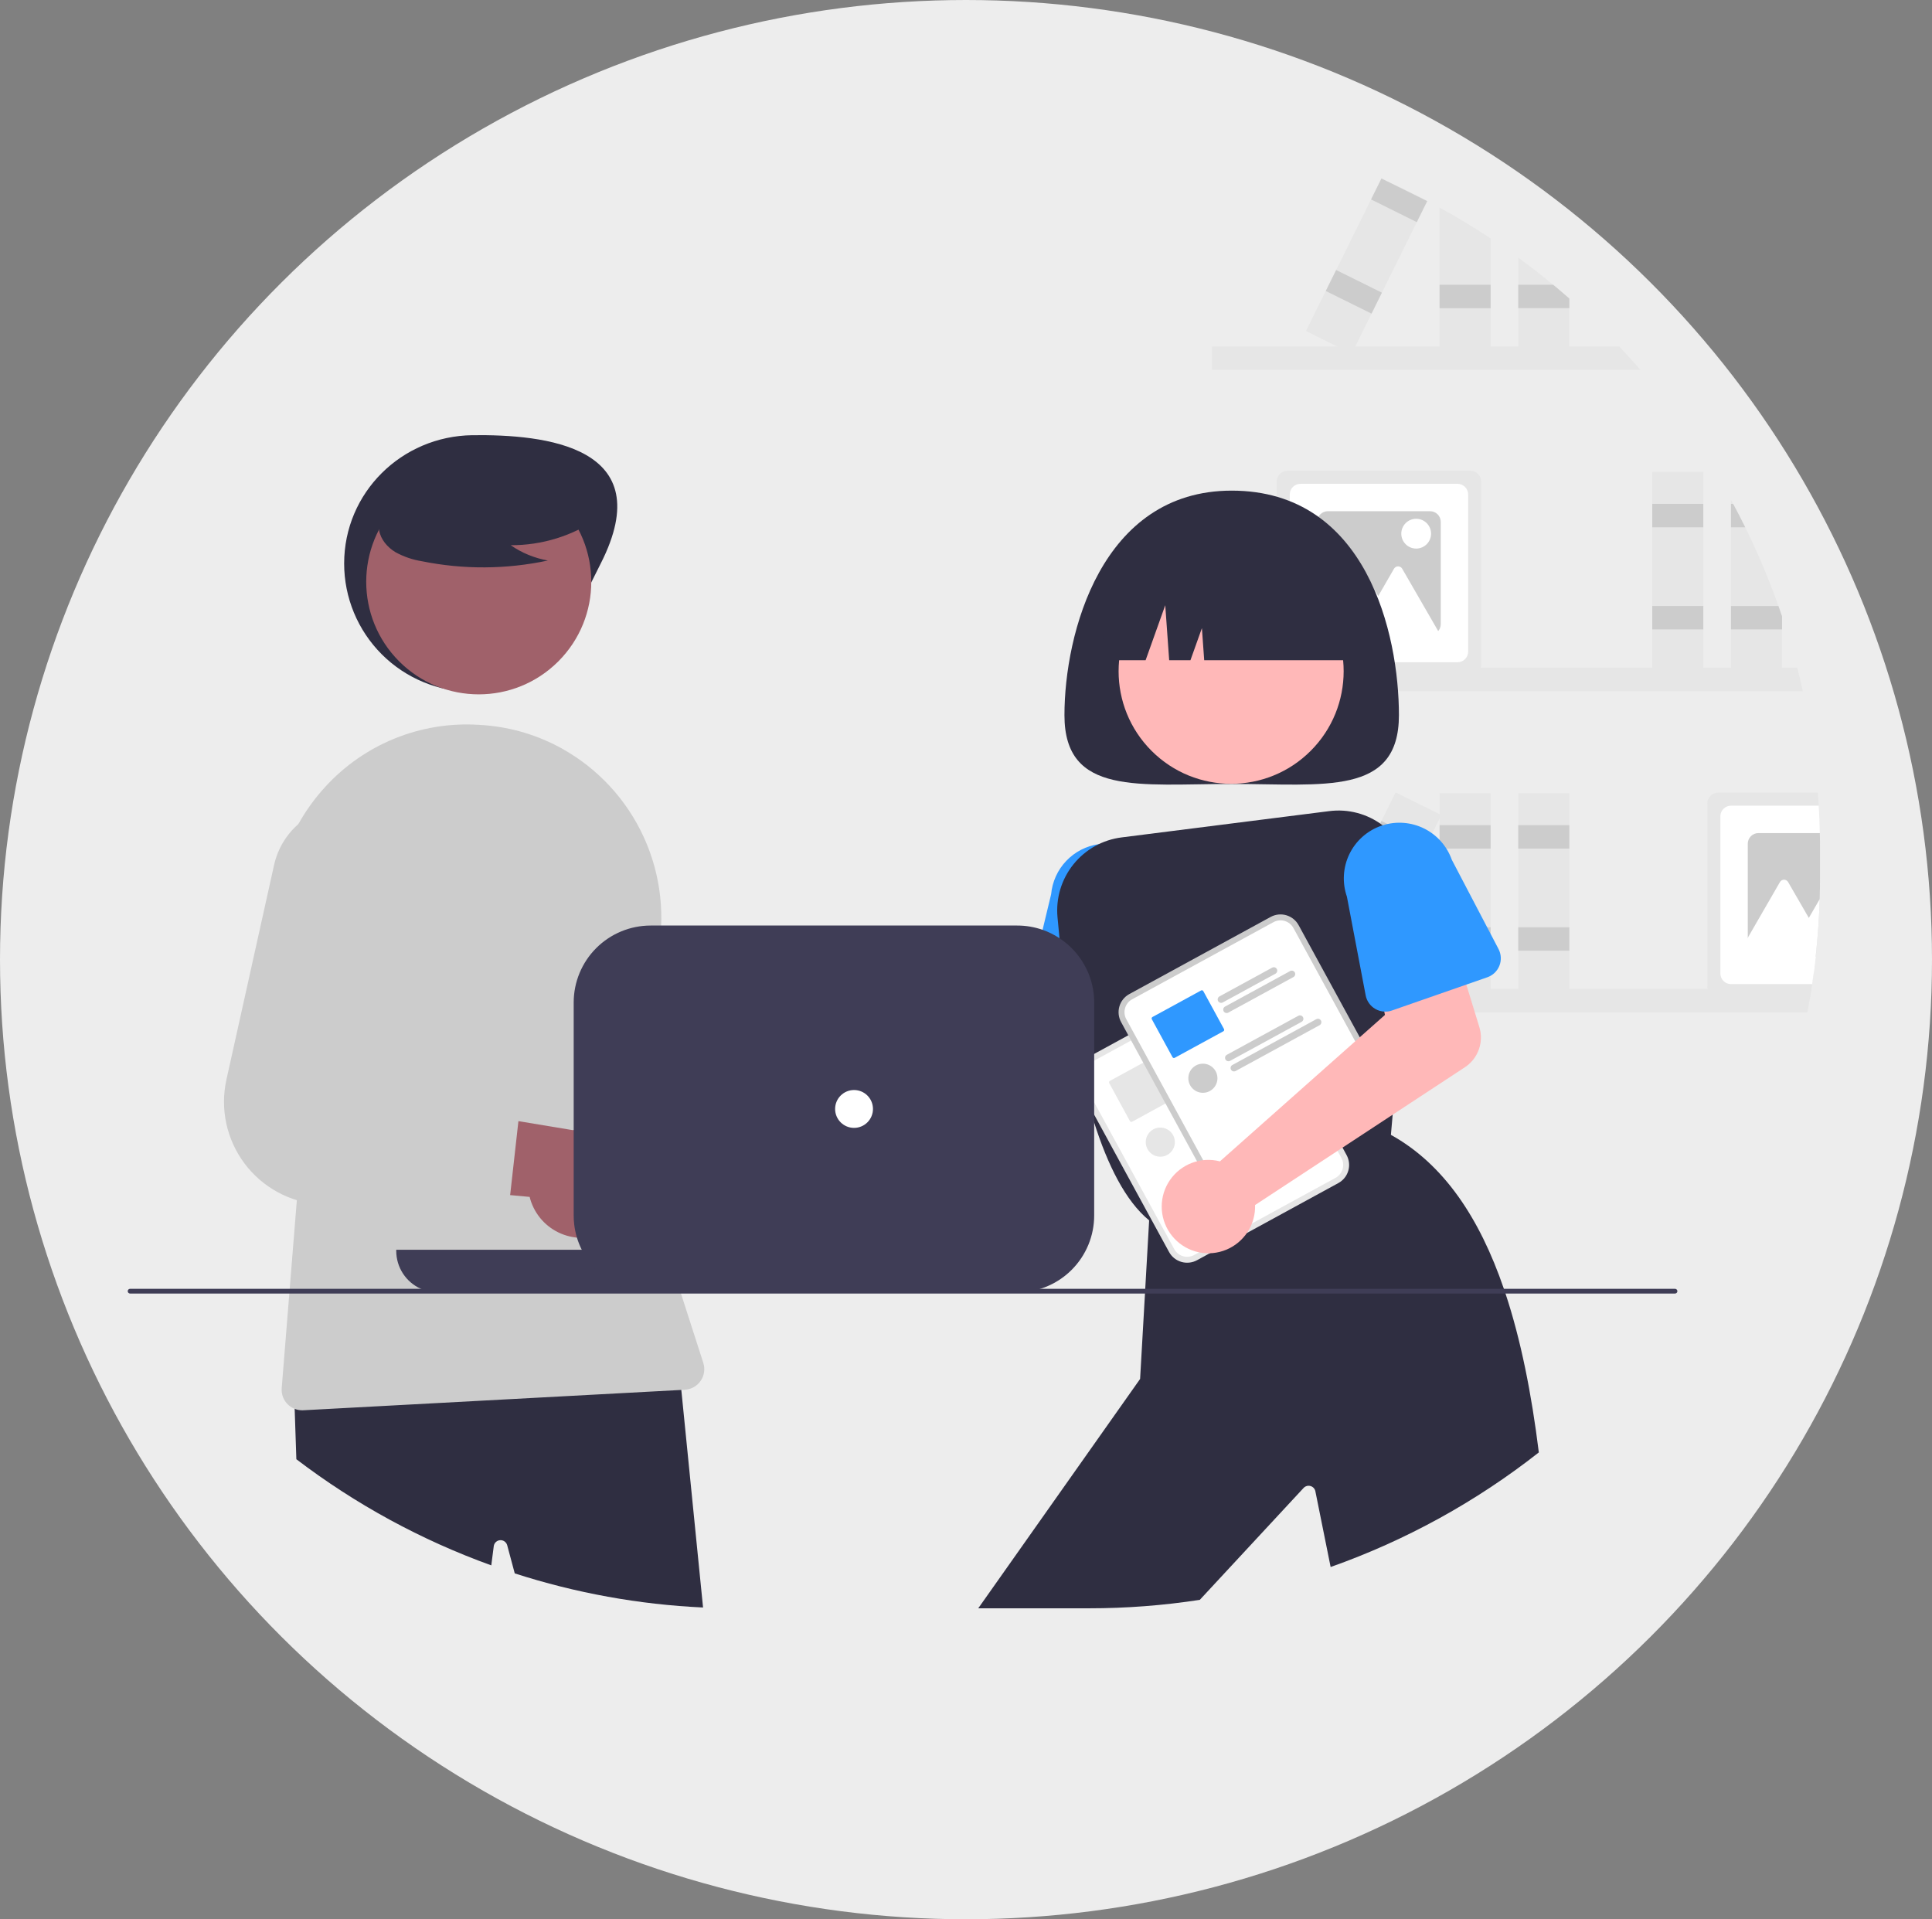 <svg width="150" height="149" viewBox="0 0 150 149" fill="none" xmlns="http://www.w3.org/2000/svg">
<rect x="0" y="0" width="150" height="149" fill="#808080" stroke="none"/>
<ellipse cx="75" cy="74.5" rx="75" ry="74.5" fill="#EDEDED"/>
<g clip-path="url(#clip0_826_542)">
<path d="M139.539 51.837C139.693 52.439 139.837 53.045 139.972 53.654H94.1V51.837H139.539Z" fill="#E6E6E6"/>
<path d="M138.076 47.047C137.338 44.961 136.477 42.92 135.497 40.936C135.196 40.324 134.883 39.718 134.559 39.119C134.505 39.016 134.449 38.913 134.392 38.81V52.333H138.356V47.851L138.076 47.047Z" fill="#E6E6E6"/>
<path d="M135.497 40.936H134.392V39.119H134.559C134.884 39.718 135.197 40.323 135.497 40.936Z" fill="#CCCCCC"/>
<path d="M138.076 47.047H134.392V48.864H138.356V47.851L138.076 47.047Z" fill="#CCCCCC"/>
<path d="M132.245 36.642H128.282V52.333H132.245V36.642Z" fill="#E6E6E6"/>
<path d="M132.245 39.119H128.282V40.936H132.245V39.119Z" fill="#CCCCCC"/>
<path d="M132.245 47.047H128.282V48.864H132.245V47.047Z" fill="#CCCCCC"/>
<path d="M114.171 36.55H99.954C99.734 36.551 99.524 36.638 99.369 36.793C99.215 36.948 99.127 37.158 99.127 37.377V51.598C99.127 51.678 99.139 51.759 99.162 51.837C99.213 52.006 99.318 52.155 99.461 52.261C99.603 52.367 99.776 52.424 99.954 52.424H114.171C114.349 52.424 114.521 52.367 114.664 52.261C114.806 52.155 114.911 52.006 114.963 51.837C114.986 51.759 114.997 51.678 114.998 51.598V37.377C114.997 37.158 114.91 36.948 114.755 36.793C114.6 36.638 114.39 36.551 114.171 36.55V36.55Z" fill="#E6E6E6"/>
<path d="M113.161 37.561H100.964C100.745 37.561 100.535 37.648 100.38 37.803C100.225 37.958 100.138 38.168 100.137 38.388V50.587C100.138 50.806 100.225 51.016 100.38 51.171C100.535 51.326 100.745 51.414 100.964 51.414H113.161C113.38 51.414 113.59 51.326 113.745 51.171C113.9 51.016 113.987 50.806 113.988 50.587V38.388C113.987 38.168 113.9 37.958 113.745 37.803C113.59 37.648 113.38 37.561 113.161 37.561V37.561Z" fill="white"/>
<path d="M111.034 39.688H103.091C102.872 39.689 102.662 39.776 102.507 39.931C102.352 40.086 102.265 40.296 102.264 40.515V48.46C102.265 48.679 102.352 48.889 102.507 49.044C102.662 49.199 102.872 49.286 103.091 49.286H111.034C111.253 49.285 111.462 49.198 111.617 49.043C111.772 48.888 111.859 48.678 111.86 48.46V40.515C111.86 40.296 111.773 40.086 111.618 39.931C111.463 39.776 111.253 39.689 111.034 39.688V39.688Z" fill="#CCCCCC"/>
<path d="M110.544 47.058L108.866 44.152C108.834 44.096 108.788 44.05 108.732 44.017C108.676 43.985 108.613 43.968 108.548 43.968C108.484 43.968 108.42 43.985 108.365 44.017C108.309 44.05 108.262 44.096 108.23 44.152L107.005 46.274L105.399 43.491C105.366 43.435 105.32 43.389 105.264 43.357C105.208 43.324 105.145 43.307 105.08 43.307C105.016 43.307 104.953 43.324 104.897 43.357C104.841 43.389 104.795 43.435 104.762 43.491L103.085 46.398L101.089 49.855H104.938L104.557 50.516H112.54L110.544 47.058Z" fill="white"/>
<path d="M109.952 42.588C110.59 42.588 111.108 42.07 111.108 41.431C111.108 40.793 110.59 40.275 109.952 40.275C109.313 40.275 108.796 40.793 108.796 41.431C108.796 42.07 109.313 42.588 109.952 42.588Z" fill="white"/>
<path d="M141.293 64.675C141.28 63.962 141.252 63.253 141.208 62.548C141.19 62.21 141.168 61.873 141.14 61.537H133.385C133.166 61.538 132.956 61.625 132.801 61.78C132.646 61.935 132.559 62.145 132.558 62.364V76.585C132.558 76.65 132.566 76.715 132.582 76.778C132.626 76.958 132.728 77.118 132.874 77.233C133.02 77.348 133.199 77.411 133.385 77.411H140.534C140.571 77.202 140.606 76.989 140.637 76.778C140.657 76.653 140.677 76.526 140.696 76.401C140.74 76.101 140.782 75.802 140.821 75.502C140.876 75.095 140.925 74.685 140.969 74.273C141.131 72.798 141.235 71.307 141.282 69.8V69.798C141.298 69.23 141.307 68.66 141.307 68.087V65.882C141.307 65.478 141.304 65.076 141.293 64.675Z" fill="#E6E6E6"/>
<path d="M141.293 64.675C141.28 63.962 141.252 63.253 141.208 62.548H134.395C134.176 62.548 133.966 62.635 133.811 62.79C133.656 62.945 133.569 63.155 133.569 63.375V75.574C133.569 75.793 133.656 76.003 133.811 76.158C133.966 76.313 134.176 76.401 134.395 76.401H140.696C140.74 76.101 140.782 75.802 140.821 75.502C140.876 75.095 140.925 74.685 140.969 74.273C141.131 72.798 141.235 71.307 141.282 69.8V69.798C141.298 69.23 141.307 68.66 141.307 68.087V65.882C141.307 65.478 141.304 65.076 141.293 64.675Z" fill="white"/>
<path d="M141.293 64.675H136.522C136.303 64.676 136.093 64.763 135.938 64.918C135.783 65.073 135.696 65.283 135.696 65.502V73.447C135.696 73.666 135.783 73.876 135.938 74.031C136.093 74.186 136.303 74.273 136.522 74.273H140.969C141.131 72.798 141.235 71.307 141.282 69.8V69.798C141.298 69.23 141.307 68.66 141.307 68.087V65.882C141.307 65.478 141.304 65.076 141.293 64.675Z" fill="#CCCCCC"/>
<path d="M141.282 69.8C141.236 71.306 141.132 72.797 140.969 74.273C140.925 74.685 140.876 75.095 140.82 75.502H137.988L138.37 74.843H134.52L135.696 72.805L136.515 71.385L138.194 68.479C138.226 68.422 138.272 68.376 138.328 68.343C138.384 68.311 138.447 68.294 138.512 68.294C138.576 68.294 138.64 68.311 138.695 68.343C138.751 68.376 138.797 68.422 138.829 68.479L140.437 71.262L141.282 69.8Z" fill="white"/>
<path d="M127.364 28.714H94.1V26.897H125.714C126.276 27.491 126.826 28.096 127.364 28.714Z" fill="#E6E6E6"/>
<path d="M111.769 16.112C113.124 16.858 114.445 17.657 115.732 18.51V27.392H111.769V16.112Z" fill="#E6E6E6"/>
<path d="M115.732 22.107H111.768V23.924H115.732V22.107Z" fill="#CCCCCC"/>
<path d="M121.842 23.177V27.392H117.878V20.004C118.802 20.678 119.705 21.379 120.587 22.107C121.01 22.456 121.428 22.813 121.842 23.177Z" fill="#E6E6E6"/>
<path d="M121.842 23.177V23.923H117.878V22.107H120.587C121.01 22.456 121.428 22.813 121.842 23.177Z" fill="#CCCCCC"/>
<path d="M107.722 14.088C108.771 14.56 109.802 15.063 110.815 15.598L110 17.244L107.29 22.721L106.484 24.349L105.222 26.897L104.945 27.458L103.815 26.897L101.394 25.698L102.931 22.589H102.933L103.738 20.961L106.449 15.484L107.246 13.875L107.255 13.856L107.722 14.088Z" fill="#E6E6E6"/>
<path d="M110.806 15.614L110 17.244L106.449 15.484L107.246 13.875L107.255 13.856L107.722 14.088L110.806 15.614Z" fill="#CCCCCC"/>
<path d="M103.738 20.962L102.932 22.59L106.484 24.349L107.29 22.72L103.738 20.962Z" fill="#CCCCCC"/>
<path d="M140.637 76.778C140.606 76.989 140.571 77.202 140.534 77.411C140.47 77.808 140.4 78.201 140.325 78.595H94.1V76.778H140.637Z" fill="#E6E6E6"/>
<path d="M115.732 61.582H111.768V77.273H115.732V61.582Z" fill="#E6E6E6"/>
<path d="M115.732 64.06H111.768V65.877H115.732V64.06Z" fill="#CCCCCC"/>
<path d="M115.732 71.988H111.768V73.805H115.732V71.988Z" fill="#CCCCCC"/>
<path d="M121.842 61.582H117.878V77.273H121.842V61.582Z" fill="#E6E6E6"/>
<path d="M121.842 64.06H117.878V65.877H121.842V64.06Z" fill="#CCCCCC"/>
<path d="M121.842 71.988H117.878V73.805H121.842V71.988Z" fill="#CCCCCC"/>
<path d="M108.354 61.517L101.393 75.579L104.945 77.338L111.905 63.276L108.354 61.517Z" fill="#E6E6E6"/>
<path d="M107.255 63.738L106.449 65.366L110 67.125L110.806 65.496L107.255 63.738Z" fill="#CCCCCC"/>
<path d="M103.738 70.843L102.932 72.471L106.484 74.23L107.29 72.602L103.738 70.843Z" fill="#CCCCCC"/>
<path d="M63.7 83.78C63.865 83.875 64.023 83.983 64.172 84.103L80.525 79.013L81.447 74.955L87.752 75.546L86.818 82.889C86.743 83.483 86.477 84.035 86.06 84.465C85.644 84.894 85.1 85.176 84.509 85.27L65.264 88.318C64.983 88.998 64.502 89.577 63.884 89.978C63.266 90.378 62.541 90.581 61.805 90.559C61.069 90.537 60.358 90.292 59.764 89.856C59.171 89.419 58.725 88.813 58.485 88.117C58.245 87.42 58.223 86.668 58.421 85.959C58.619 85.249 59.029 84.617 59.595 84.147C60.161 83.676 60.857 83.389 61.59 83.323C62.323 83.257 63.059 83.417 63.7 83.78V83.78Z" fill="#FFB8B8"/>
<path d="M90.666 77.981L90.558 76.129V76.127L90.528 75.62L90.209 70.167C90.305 69.03 89.946 67.902 89.212 67.029C88.477 66.156 87.427 65.61 86.291 65.51C85.964 65.48 85.635 65.489 85.31 65.535C84.345 65.672 83.454 66.13 82.782 66.837C82.11 67.543 81.697 68.456 81.609 69.427L80.945 72.186L79.787 77.013C79.704 77.35 79.738 77.706 79.883 78.022C80.028 78.338 80.275 78.596 80.584 78.754C80.762 78.848 80.958 78.906 81.159 78.924L83.091 79.096L84.952 79.262L87.099 79.453L87.253 79.466L87.65 79.502L88.978 79.62H88.982C89.204 79.638 89.427 79.608 89.636 79.534C89.846 79.459 90.037 79.34 90.198 79.186C90.315 79.072 90.413 78.941 90.49 78.797C90.624 78.547 90.685 78.264 90.666 77.981V77.981Z" fill="#2F98FF"/>
<path d="M108.612 55.524C108.612 61.812 102.799 60.861 95.628 60.861C88.457 60.861 82.644 61.812 82.644 55.524C82.644 49.236 85.484 38.09 95.628 38.09C106.122 38.09 108.612 49.236 108.612 55.524Z" fill="#2F2E41"/>
<path d="M101.762 58.291C105.174 54.879 105.174 49.345 101.762 45.933C98.35 42.52 92.819 42.52 89.406 45.933C85.995 49.345 85.995 54.879 89.406 58.291C92.819 61.704 98.35 61.704 101.762 58.291Z" fill="#FFB8B8"/>
<path d="M107.883 64.525C107.715 64.363 107.537 64.212 107.349 64.073C106.161 63.175 104.668 62.78 103.192 62.972L87.092 65.01C85.617 65.193 84.272 65.943 83.341 67.102C82.41 68.26 81.966 69.736 82.105 71.216C82.151 71.731 82.202 72.272 82.259 72.837C82.332 73.544 82.415 74.286 82.511 75.054C82.669 76.346 82.862 77.709 83.091 79.096C83.291 80.29 83.519 81.501 83.78 82.697C83.855 83.043 83.934 83.387 84.015 83.73C84.015 83.731 84.015 83.732 84.015 83.733C84.016 83.734 84.016 83.735 84.017 83.735C84.026 83.778 84.035 83.82 84.046 83.86C84.046 83.864 84.046 83.867 84.048 83.869C84.162 84.347 84.281 84.819 84.406 85.286C84.454 85.459 84.5 85.63 84.548 85.799C84.676 86.258 84.812 86.708 84.952 87.151C86.001 90.445 87.388 93.251 89.219 94.743C89.243 94.764 89.267 94.783 89.292 94.803L89.366 94.86L89.472 94.827L89.924 94.693L90.31 94.575L95.336 93.063L96.587 92.687L100.606 91.476H100.608L104.283 90.37L104.731 90.234L107.889 89.284L107.99 88.104L108.126 86.539L108.207 85.598L108.846 78.179L109.219 73.851L109.623 69.151C109.698 68.299 109.581 67.441 109.28 66.64C108.979 65.839 108.501 65.116 107.883 64.525V64.525Z" fill="#2F2E41"/>
<path d="M116.886 100.423C116.844 100.3 116.803 100.177 116.761 100.056C114.873 94.544 112.088 90.375 107.99 88.104C107.988 88.104 107.988 88.103 107.986 88.103L107.917 88.064L104.346 89.3L103.905 89.453L103.446 89.613L103.44 89.615L100.097 90.772L100.091 90.774L97.468 91.682H97.466L95.04 92.521H95.038L94.474 92.718L90.233 94.186L89.741 94.357L89.3 94.509L89.232 94.533L89.219 94.743L88.916 100.056L88.896 100.423L88.517 107.054L75.951 124.859H84.548C87.428 124.86 90.305 124.641 93.152 124.203L101.217 115.509C101.285 115.439 101.37 115.389 101.464 115.364C101.559 115.339 101.658 115.34 101.751 115.368C101.844 115.395 101.929 115.447 101.995 115.519C102.06 115.59 102.106 115.678 102.125 115.774L103.31 121.653C109.147 119.589 114.607 116.584 119.474 112.757C118.908 108.191 118.082 104.03 116.886 100.423Z" fill="#2F2E41"/>
<path d="M85.49 51.255H88.945L90.47 46.985L90.775 51.255H92.426L93.316 48.764L93.494 51.255H105.766C105.766 50.04 105.527 48.837 105.062 47.715C104.597 46.592 103.916 45.572 103.057 44.713C102.198 43.854 101.179 43.173 100.057 42.708C98.934 42.243 97.732 42.004 96.517 42.004H94.739C92.286 42.004 89.933 42.978 88.199 44.713C86.464 46.448 85.49 48.801 85.49 51.255V51.255Z" fill="#2F2E41"/>
<path d="M64.234 97.555C63.67 97.792 63.061 97.903 62.449 97.879C61.838 97.855 61.239 97.697 60.695 97.416C60.151 97.136 59.675 96.74 59.301 96.255C58.927 95.771 58.663 95.211 58.529 94.614L43.748 92.939L48.703 87.005L61.979 89.505C62.997 89.346 64.038 89.565 64.905 90.123C65.772 90.68 66.404 91.536 66.682 92.528C66.96 93.52 66.864 94.58 66.413 95.507C65.962 96.433 65.187 97.162 64.234 97.555L64.234 97.555Z" fill="#A0616A"/>
<path d="M56.265 86.57L50.018 85.453L49.564 85.372C49.202 85.308 48.857 85.167 48.553 84.959C48.248 84.752 47.992 84.482 47.799 84.168C47.606 83.854 47.482 83.503 47.434 83.138C47.387 82.773 47.417 82.401 47.524 82.049L50.591 71.854L50.683 71.55C51.066 70.255 50.998 68.867 50.49 67.615C49.981 66.363 49.063 65.321 47.886 64.659C47.088 64.216 46.2 63.963 45.289 63.92C44.378 63.877 43.469 64.044 42.634 64.409C41.798 64.774 41.058 65.327 40.471 66.025C39.884 66.723 39.465 67.547 39.248 68.433L35.336 84.404L35.191 84.996C34.918 86.11 34.888 87.27 35.103 88.397C35.319 89.524 35.775 90.592 36.441 91.526C37.106 92.461 37.965 93.241 38.96 93.814C39.954 94.386 41.06 94.737 42.202 94.844C42.215 94.845 42.226 94.845 42.239 94.847L44.581 95.055L47.619 95.325L51.44 95.665L55.005 95.983C55.472 96.025 55.938 95.89 56.31 95.605C56.683 95.32 56.934 94.905 57.015 94.443C57.02 94.417 57.024 94.392 57.028 94.366L57.785 88.714L57.792 88.663C57.857 88.184 57.735 87.699 57.45 87.309C57.165 86.919 56.741 86.654 56.265 86.57V86.57Z" fill="#CCCCCC"/>
<path d="M46.64 43.749C44.147 48.653 42.181 53.712 36.68 53.712C34.038 53.712 31.505 52.662 29.637 50.794C27.769 48.925 26.72 46.391 26.72 43.749C26.72 38.247 31.18 33.855 36.68 33.786C42.271 33.717 51.282 34.621 46.64 43.749Z" fill="#2F2E41"/>
<path d="M52.897 107.907L52.67 105.65L52.502 105.66L22.801 107.091L22.878 109.375L23.009 113.286C27.604 116.788 32.708 119.566 38.143 121.526L38.336 120.031C38.352 119.909 38.411 119.797 38.501 119.713C38.591 119.629 38.708 119.579 38.83 119.571C38.953 119.564 39.075 119.599 39.175 119.67C39.275 119.742 39.347 119.846 39.379 119.965L39.965 122.149C44.699 123.676 49.615 124.567 54.585 124.797L52.897 107.907Z" fill="#2F2E41"/>
<path d="M43.348 51.346C46.76 47.933 46.76 42.4 43.348 38.987C39.936 35.575 34.404 35.575 30.992 38.987C27.58 42.4 27.58 47.933 30.992 51.346C34.404 54.759 39.936 54.759 43.348 51.346Z" fill="#A0616A"/>
<path d="M54.603 105.803L52.871 100.423L52.841 100.331L52.753 100.056L52.259 98.524C52.099 98.026 51.947 97.526 51.805 97.024C51.675 96.572 51.553 96.119 51.44 95.665C51.278 95.033 51.131 94.398 50.999 93.761C50.551 91.621 50.252 89.452 50.104 87.27C50.064 86.666 50.035 86.06 50.018 85.453C49.91 81.733 50.245 78.013 51.016 74.373C51.686 71.224 51.328 67.943 49.994 65.014C48.66 62.084 46.42 59.66 43.606 58.1C41.758 57.079 39.714 56.465 37.61 56.301C37.465 56.29 37.32 56.281 37.173 56.272C34.95 56.131 32.724 56.492 30.66 57.327C28.595 58.162 26.744 59.45 25.244 61.096C24.441 61.972 23.743 62.939 23.165 63.977C21.561 66.867 20.959 70.206 21.453 73.474L23.517 87.34L23.047 93.177L22.492 100.056L22.463 100.423L21.872 107.758C21.843 108.1 21.926 108.441 22.108 108.733C22.289 109.024 22.559 109.249 22.878 109.375C23.065 109.449 23.265 109.488 23.466 109.487C23.495 109.487 23.523 109.487 23.552 109.485L52.897 107.907L53.165 107.892C53.41 107.879 53.648 107.81 53.862 107.691C54.076 107.571 54.26 107.404 54.398 107.202C54.538 107 54.628 106.769 54.664 106.526C54.699 106.284 54.678 106.036 54.603 105.803L54.603 105.803Z" fill="#CCCCCC"/>
<path d="M46.442 40.228C44.445 41.604 42.075 42.337 39.651 42.327C40.516 42.927 41.5 43.332 42.537 43.515C39.313 44.206 35.981 44.225 32.749 43.57C32.031 43.455 31.338 43.217 30.7 42.866C30.08 42.489 29.561 41.889 29.436 41.174C29.221 39.947 30.177 38.832 31.17 38.081C32.691 36.948 34.445 36.168 36.304 35.796C38.164 35.425 40.083 35.471 41.922 35.932C43.123 36.243 44.326 36.767 45.106 37.732C45.886 38.697 46.117 40.184 45.374 41.178L46.442 40.228Z" fill="#2F2E41"/>
<path d="M46.888 95.737C46.329 95.986 45.723 96.11 45.111 96.099C44.499 96.088 43.897 95.944 43.347 95.675C42.797 95.407 42.313 95.021 41.928 94.545C41.544 94.069 41.268 93.514 41.121 92.92L26.307 91.566L31.132 85.526L44.46 87.737C45.474 87.556 46.519 87.754 47.398 88.292C48.276 88.83 48.927 89.672 49.226 90.658C49.526 91.644 49.453 92.706 49.022 93.642C48.591 94.578 47.832 95.323 46.888 95.737L46.888 95.737Z" fill="#A0616A"/>
<path d="M38.685 84.928L35.336 84.404L31.958 83.875C31.594 83.818 31.246 83.685 30.938 83.484C30.629 83.283 30.366 83.019 30.167 82.71C29.967 82.4 29.835 82.052 29.78 81.688C29.725 81.324 29.747 80.952 29.846 80.597L32.777 70.033C33.132 68.729 33.034 67.343 32.498 66.103C31.963 64.862 31.023 63.84 29.831 63.204C29.026 62.774 28.132 62.538 27.219 62.514C26.307 62.49 25.402 62.679 24.576 63.066C23.747 63.447 23.017 64.015 22.445 64.725C21.873 65.436 21.473 66.27 21.278 67.161L17.581 83.809C17.331 84.932 17.328 86.095 17.57 87.22C17.812 88.344 18.294 89.403 18.983 90.324C19.673 91.245 20.553 92.006 21.563 92.555C22.574 93.104 23.691 93.429 24.838 93.506L37.628 94.364C38.096 94.396 38.559 94.251 38.925 93.958C39.291 93.665 39.533 93.246 39.605 92.782C39.61 92.756 39.612 92.731 39.616 92.705L40.25 87.039L40.255 86.987C40.31 86.508 40.177 86.025 39.884 85.642C39.591 85.258 39.161 85.002 38.685 84.928Z" fill="#CCCCCC"/>
<path d="M95.348 76.145L94.582 76.564L85.138 81.718L84.371 82.136C83.999 82.339 83.723 82.682 83.604 83.089C83.484 83.496 83.531 83.934 83.734 84.306L90.766 97.198C90.969 97.57 91.312 97.846 91.719 97.966C92.126 98.085 92.563 98.038 92.936 97.836L92.938 97.835L103.91 91.846L103.912 91.845C104.284 91.642 104.56 91.299 104.68 90.892C104.8 90.485 104.753 90.048 104.55 89.675L97.518 76.783C97.314 76.411 96.972 76.135 96.565 76.016C96.158 75.896 95.721 75.943 95.348 76.145V76.145Z" fill="#E6E6E6"/>
<path d="M95.569 76.55L94.661 77.045L85.5 82.045L84.592 82.54C84.327 82.685 84.13 82.929 84.045 83.219C83.96 83.509 83.993 83.82 84.138 84.085L91.17 96.977C91.315 97.242 91.559 97.439 91.849 97.524C92.138 97.609 92.45 97.576 92.715 97.432L92.717 97.43L103.69 91.442L103.692 91.441C103.957 91.296 104.153 91.052 104.239 90.762C104.324 90.473 104.291 90.161 104.146 89.896L97.114 77.004C96.969 76.739 96.725 76.542 96.435 76.457C96.145 76.372 95.834 76.405 95.569 76.55V76.55Z" fill="white"/>
<path d="M95.826 80.189C95.792 80.127 95.735 80.082 95.667 80.062C95.6 80.042 95.527 80.049 95.464 80.083L95.099 80.283L91.372 82.317C91.31 82.351 91.264 82.408 91.245 82.476C91.225 82.543 91.233 82.616 91.267 82.678C91.3 82.74 91.357 82.786 91.425 82.806C91.492 82.826 91.565 82.819 91.627 82.785L95.72 80.551C95.782 80.517 95.828 80.46 95.847 80.392C95.867 80.325 95.86 80.252 95.826 80.189Z" fill="#E6E6E6"/>
<path d="M97.22 80.452C97.204 80.421 97.181 80.394 97.154 80.373C97.127 80.351 97.096 80.334 97.062 80.325C97.029 80.315 96.994 80.312 96.959 80.316C96.924 80.32 96.891 80.33 96.86 80.347L91.803 83.107C91.773 83.124 91.746 83.146 91.724 83.174C91.702 83.201 91.686 83.232 91.676 83.266C91.666 83.299 91.663 83.334 91.667 83.369C91.67 83.404 91.681 83.437 91.698 83.468C91.715 83.499 91.737 83.526 91.764 83.548C91.791 83.57 91.823 83.586 91.856 83.596C91.89 83.605 91.925 83.609 91.96 83.605C91.994 83.601 92.028 83.59 92.059 83.574L92.294 83.445L93.765 82.642H93.767L97.114 80.814C97.145 80.797 97.172 80.775 97.194 80.748C97.216 80.721 97.233 80.689 97.243 80.656C97.253 80.622 97.256 80.586 97.252 80.552C97.248 80.517 97.237 80.483 97.22 80.452V80.452Z" fill="#E6E6E6"/>
<path d="M91.724 84.851L90.119 81.905C90.102 81.876 90.075 81.854 90.042 81.845C90.009 81.835 89.974 81.84 89.945 81.856L89.166 82.28L88.761 82.501L86.592 83.684L86.171 83.914C86.142 83.93 86.12 83.958 86.111 83.991C86.102 84.023 86.106 84.058 86.122 84.088L86.225 84.277L87.727 87.033C87.744 87.063 87.771 87.084 87.803 87.094C87.836 87.103 87.871 87.099 87.9 87.083L90.49 85.67L90.894 85.45L91.673 85.025C91.688 85.017 91.701 85.006 91.712 84.993C91.722 84.98 91.73 84.965 91.735 84.949C91.74 84.932 91.741 84.915 91.74 84.898C91.738 84.882 91.733 84.865 91.724 84.851V84.851Z" fill="#E6E6E6"/>
<path d="M97.856 83.926C97.822 83.865 97.765 83.819 97.698 83.799C97.63 83.779 97.558 83.786 97.496 83.82L91.945 86.85C91.896 86.876 91.856 86.918 91.832 86.968C91.808 87.019 91.801 87.076 91.811 87.131C91.815 87.159 91.824 87.187 91.838 87.212C91.852 87.237 91.87 87.26 91.892 87.279L91.893 87.281C91.934 87.318 91.986 87.342 92.041 87.348C92.096 87.355 92.151 87.344 92.2 87.318L97.751 84.288C97.782 84.272 97.809 84.249 97.831 84.222C97.853 84.194 97.869 84.163 97.879 84.129C97.888 84.096 97.891 84.06 97.888 84.025C97.884 83.991 97.873 83.957 97.856 83.926Z" fill="#E6E6E6"/>
<path d="M99.252 84.189C99.235 84.159 99.212 84.131 99.185 84.11C99.158 84.088 99.126 84.072 99.093 84.062C99.059 84.052 99.024 84.049 98.989 84.053C98.954 84.057 98.921 84.067 98.89 84.084L92.375 87.639C92.326 87.665 92.286 87.706 92.262 87.756C92.238 87.806 92.231 87.862 92.241 87.917V87.919C92.245 87.947 92.254 87.975 92.268 88C92.282 88.026 92.301 88.05 92.323 88.07C92.364 88.107 92.416 88.131 92.471 88.138C92.526 88.144 92.582 88.133 92.63 88.106L99.145 84.551C99.207 84.517 99.254 84.46 99.273 84.392C99.293 84.324 99.286 84.251 99.252 84.189Z" fill="#E6E6E6"/>
<path d="M90.086 89.799C90.71 89.799 91.215 89.293 91.215 88.668C91.215 88.044 90.71 87.538 90.086 87.538C89.462 87.538 88.956 88.044 88.956 88.668C88.956 89.293 89.462 89.799 90.086 89.799Z" fill="#E6E6E6"/>
<path d="M98.654 71.185L97.888 71.603L88.444 76.757L87.678 77.175C87.306 77.379 87.03 77.722 86.91 78.128C86.791 78.535 86.837 78.973 87.04 79.345L94.072 92.237C94.276 92.609 94.619 92.885 95.025 93.005C95.432 93.124 95.87 93.078 96.242 92.875L96.244 92.874L107.217 86.886L107.219 86.885C107.591 86.681 107.867 86.338 107.986 85.931C108.106 85.525 108.059 85.087 107.857 84.715L100.824 71.823C100.621 71.451 100.278 71.175 99.871 71.055C99.465 70.935 99.027 70.982 98.654 71.185V71.185Z" fill="#CCCCCC"/>
<path d="M98.875 71.589L97.967 72.084L88.806 77.084L87.898 77.579C87.633 77.724 87.437 77.969 87.352 78.258C87.266 78.548 87.299 78.86 87.444 79.125L94.476 92.017C94.621 92.282 94.865 92.478 95.155 92.563C95.445 92.648 95.756 92.615 96.021 92.471L96.023 92.47L106.996 86.482L106.998 86.481C107.263 86.336 107.46 86.091 107.545 85.802C107.63 85.512 107.597 85.2 107.452 84.935L100.42 72.043C100.275 71.778 100.031 71.582 99.741 71.497C99.452 71.411 99.14 71.445 98.875 71.589Z" fill="white"/>
<path d="M99.133 75.229C99.099 75.167 99.041 75.121 98.974 75.101C98.906 75.081 98.833 75.089 98.771 75.122L96.886 76.151L96.361 76.438L94.678 77.356C94.617 77.39 94.571 77.448 94.551 77.515C94.531 77.583 94.539 77.656 94.573 77.718C94.607 77.779 94.664 77.825 94.731 77.846C94.799 77.866 94.871 77.858 94.933 77.825L96.917 76.743L97.332 76.515L99.026 75.591C99.088 75.556 99.134 75.499 99.154 75.432C99.174 75.364 99.166 75.291 99.133 75.229V75.229Z" fill="#CCCCCC"/>
<path d="M100.527 75.492C100.51 75.461 100.488 75.434 100.46 75.412C100.433 75.39 100.402 75.374 100.369 75.364C100.335 75.354 100.3 75.351 100.265 75.355C100.231 75.359 100.197 75.37 100.167 75.387L97.538 76.822L97.134 77.042L95.11 78.146C95.079 78.163 95.052 78.186 95.03 78.213C95.008 78.24 94.992 78.272 94.982 78.305C94.972 78.338 94.969 78.374 94.973 78.408C94.977 78.443 94.987 78.477 95.004 78.507C95.021 78.538 95.043 78.565 95.071 78.587C95.098 78.609 95.129 78.625 95.163 78.635C95.196 78.645 95.231 78.648 95.266 78.644C95.301 78.64 95.334 78.63 95.365 78.613L97.389 77.509L97.793 77.288L100.42 75.853C100.451 75.837 100.478 75.814 100.501 75.787C100.523 75.76 100.539 75.728 100.549 75.695C100.559 75.661 100.562 75.626 100.558 75.591C100.555 75.556 100.544 75.522 100.527 75.492V75.492Z" fill="#CCCCCC"/>
<path d="M95.031 79.89L93.751 77.542L93.53 77.138L93.425 76.945C93.409 76.915 93.381 76.893 93.348 76.884C93.316 76.875 93.281 76.879 93.251 76.895L90.652 78.314L89.478 78.953C89.448 78.97 89.427 78.997 89.417 79.03C89.408 79.063 89.412 79.098 89.428 79.127L89.533 79.319L89.647 79.53L89.754 79.723V79.725L91.034 82.073C91.05 82.102 91.078 82.124 91.11 82.133C91.142 82.142 91.177 82.138 91.206 82.122L94.979 80.064C94.994 80.056 95.007 80.046 95.018 80.032C95.029 80.019 95.037 80.004 95.041 79.988C95.046 79.972 95.048 79.955 95.046 79.938C95.044 79.921 95.039 79.905 95.031 79.89V79.89Z" fill="#2F98FF"/>
<path d="M101.162 78.966C101.129 78.904 101.072 78.858 101.004 78.838C100.937 78.818 100.864 78.826 100.802 78.859L99.144 79.765L98.739 79.985L97.138 80.858L95.251 81.889C95.22 81.906 95.193 81.928 95.171 81.956C95.149 81.983 95.133 82.014 95.123 82.048C95.113 82.081 95.11 82.117 95.114 82.151C95.117 82.186 95.128 82.22 95.145 82.251C95.161 82.282 95.184 82.309 95.211 82.331C95.239 82.353 95.27 82.369 95.303 82.379C95.337 82.389 95.372 82.392 95.407 82.388C95.442 82.385 95.476 82.374 95.507 82.357L98.995 80.454L99.399 80.234L101.058 79.328C101.088 79.311 101.115 79.288 101.137 79.261C101.159 79.234 101.175 79.202 101.185 79.168C101.195 79.135 101.198 79.1 101.194 79.065C101.19 79.03 101.179 78.996 101.162 78.966V78.966Z" fill="#CCCCCC"/>
<path d="M102.558 79.228C102.541 79.198 102.519 79.171 102.491 79.149C102.464 79.127 102.433 79.111 102.399 79.101C102.366 79.091 102.33 79.088 102.296 79.092C102.261 79.096 102.227 79.107 102.196 79.124L99.575 80.555L99.171 80.775L95.681 82.679C95.65 82.696 95.623 82.718 95.601 82.745C95.579 82.773 95.562 82.804 95.553 82.838C95.543 82.871 95.54 82.906 95.543 82.941C95.547 82.976 95.558 83.01 95.574 83.04C95.591 83.071 95.614 83.098 95.641 83.12C95.668 83.142 95.7 83.159 95.734 83.168C95.767 83.178 95.802 83.181 95.837 83.177C95.872 83.173 95.906 83.162 95.936 83.146L99.425 81.242L99.829 81.022L102.452 79.59C102.514 79.556 102.56 79.499 102.58 79.431C102.6 79.364 102.592 79.291 102.558 79.228V79.228Z" fill="#CCCCCC"/>
<path d="M93.392 84.838C94.016 84.838 94.522 84.332 94.522 83.708C94.522 83.084 94.016 82.578 93.392 82.578C92.768 82.578 92.262 83.084 92.262 83.708C92.262 84.332 92.768 84.838 93.392 84.838Z" fill="#CCCCCC"/>
<path d="M94.151 90.061C94.341 90.08 94.529 90.113 94.714 90.162L107.527 78.793L106.698 74.715L112.688 72.66L114.856 79.737C115.032 80.309 115.017 80.922 114.814 81.485C114.611 82.047 114.231 82.529 113.731 82.857L97.443 93.553C97.467 94.289 97.266 95.015 96.868 95.634C96.469 96.253 95.892 96.737 95.212 97.019C94.532 97.302 93.783 97.371 93.063 97.218C92.343 97.064 91.687 96.695 91.182 96.159C90.677 95.623 90.347 94.946 90.236 94.219C90.125 93.491 90.238 92.746 90.56 92.084C90.883 91.422 91.399 90.874 92.04 90.513C92.681 90.151 93.418 89.993 94.151 90.061V90.061Z" fill="#FFB8B8"/>
<path d="M116.346 73.678L112.716 66.744C112.343 65.69 111.574 64.821 110.573 64.323C109.571 63.825 108.415 63.735 107.349 64.073C107.308 64.084 107.27 64.097 107.23 64.111C106.149 64.489 105.262 65.28 104.764 66.311C104.266 67.342 104.198 68.529 104.573 69.61L106.03 77.274C106.072 77.493 106.16 77.701 106.29 77.883C106.419 78.065 106.586 78.217 106.779 78.328C106.991 78.452 107.229 78.522 107.474 78.534C107.675 78.547 107.877 78.519 108.067 78.451L108.846 78.179L113.846 76.438L115.481 75.868C115.692 75.794 115.884 75.676 116.045 75.521C116.206 75.366 116.332 75.179 116.414 74.971C116.496 74.763 116.533 74.54 116.521 74.317C116.509 74.094 116.449 73.876 116.346 73.678V73.678Z" fill="#2F98FF"/>
<path d="M130.048 100.423H10.1C10.051 100.423 10.004 100.404 9.97 100.37C9.935 100.335 9.916 100.288 9.916 100.24C9.916 100.191 9.935 100.144 9.97 100.11C10.004 100.075 10.051 100.056 10.1 100.056H130.048C130.097 100.056 130.143 100.075 130.178 100.11C130.212 100.144 130.232 100.191 130.232 100.24C130.232 100.288 130.212 100.335 130.178 100.37C130.143 100.404 130.097 100.423 130.048 100.423Z" fill="#3F3D56"/>
<path d="M30.764 97.024V97.116C30.765 97.739 30.946 98.349 31.286 98.87C31.626 99.392 32.11 99.804 32.68 100.056C33.088 100.239 33.531 100.332 33.978 100.332H63.644V97.024H30.764Z" fill="#3F3D56"/>
<path d="M84.357 75.229C83.886 74.257 83.161 73.43 82.259 72.837C81.85 72.566 81.409 72.347 80.946 72.186C80.314 71.966 79.651 71.853 78.982 71.854H50.51C48.928 71.856 47.41 72.485 46.291 73.605C45.172 74.724 44.542 76.242 44.541 77.825V94.36C44.54 94.592 44.553 94.824 44.581 95.055C44.621 95.4 44.691 95.74 44.79 96.073C44.889 96.4 45.015 96.719 45.169 97.024C45.663 98.018 46.425 98.854 47.369 99.439C48.313 100.023 49.401 100.332 50.51 100.331H78.982C79.766 100.332 80.543 100.178 81.267 99.878C81.991 99.578 82.65 99.138 83.204 98.583C83.758 98.029 84.198 97.37 84.498 96.646C84.798 95.921 84.952 95.145 84.952 94.36V77.825C84.953 76.925 84.75 76.038 84.357 75.229V75.229Z" fill="#3F3D56"/>
<path d="M66.308 87.562C67.119 87.562 67.777 86.904 67.777 86.093C67.777 85.281 67.119 84.623 66.308 84.623C65.496 84.623 64.838 85.281 64.838 86.093C64.838 86.904 65.496 87.562 66.308 87.562Z" fill="white"/>
</g>
<defs>
<clipPath id="clip0_826_542">
<rect width="131.391" height="111.003" fill="white" transform="translate(9.916 13.856)"/>
</clipPath>
</defs>
</svg>
